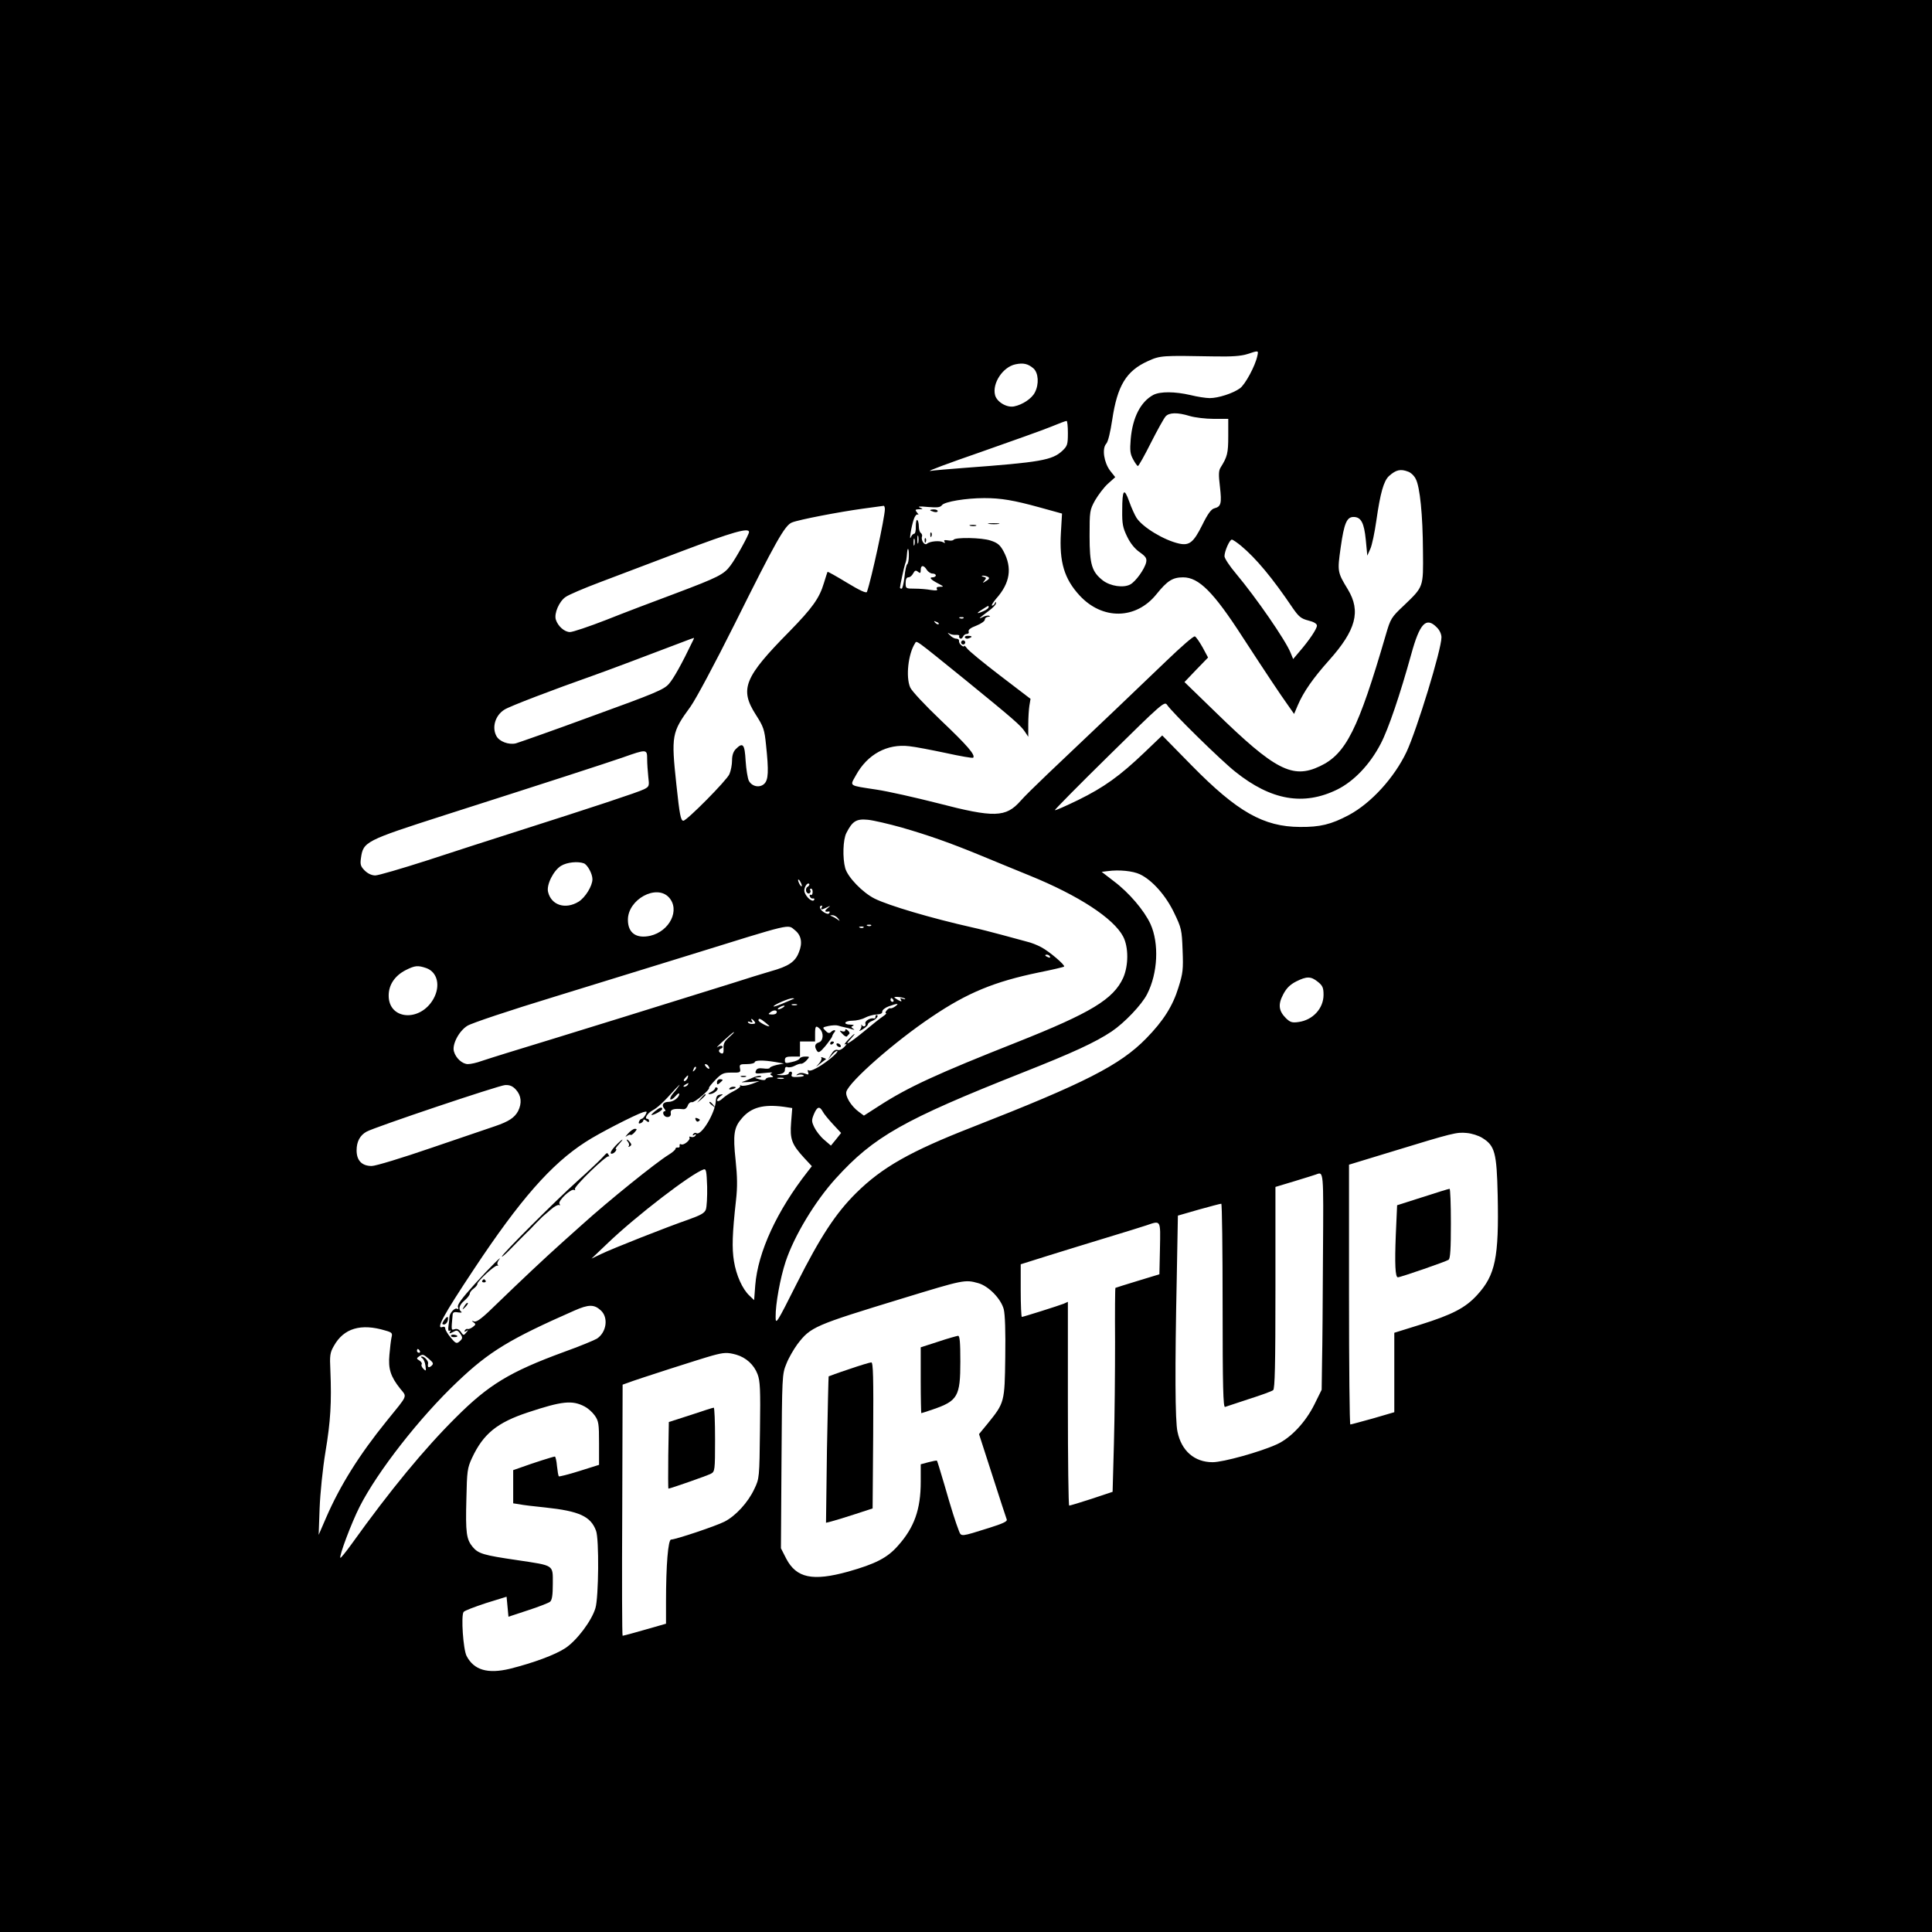 <?xml version="1.0" standalone="no"?>
<!DOCTYPE svg PUBLIC "-//W3C//DTD SVG 20010904//EN"
        "http://www.w3.org/TR/2001/REC-SVG-20010904/DTD/svg10.dtd">
<svg version="1.0" xmlns="http://www.w3.org/2000/svg"
     width="1024pt" height="1024pt" viewBox="0 0 1024 1024"
     preserveAspectRatio="xMidYMid meet">
    <g transform="translate(0,1024) scale(0.1,-0.1)"
       fill="#000000" stroke="none">
        <path d="M0 5120 l0 -5120 5120 0 5120 0 0 5120 0 5120 -5120 0 -5120 0 0
-5120z m6664 3233 c-11 -53 -65 -152 -92 -171 -37 -27 -115 -52 -160 -52 -20
0 -66 7 -102 16 -82 19 -160 20 -197 1 -67 -36 -110 -119 -120 -234 -5 -61 -3
-79 13 -108 10 -19 22 -35 25 -35 4 0 35 55 69 123 34 67 69 130 78 140 19 21
63 22 128 2 27 -8 84 -15 127 -15 l77 0 0 -92 c0 -90 -5 -109 -40 -165 -11
-17 -12 -38 -4 -103 10 -88 6 -105 -29 -114 -17 -4 -35 -28 -65 -89 -46 -92
-68 -110 -123 -98 -80 18 -192 86 -225 136 -9 14 -27 53 -39 87 -27 76 -37 64
-37 -47 -1 -71 3 -92 26 -139 17 -36 42 -66 67 -83 32 -23 38 -32 34 -53 -8
-36 -56 -103 -85 -118 -36 -19 -104 -9 -144 21 -59 46 -71 84 -71 237 0 131 1
137 29 188 17 29 47 69 68 88 l39 35 -27 34 c-33 44 -44 117 -21 143 10 10 22
61 32 127 27 181 74 259 189 311 66 30 74 30 351 25 94 -2 143 2 175 12 61 20
61 21 54 -10z m-1186 -66 c26 -24 30 -83 7 -127 -16 -32 -65 -65 -110 -74 -39
-8 -92 24 -101 60 -16 62 41 149 108 163 42 9 67 3 96 -22z m182 -343 c0 -60
-3 -68 -29 -93 -54 -50 -114 -61 -521 -91 -80 -6 -161 -13 -180 -16 -19 -2
100 42 265 99 165 58 334 118 375 135 41 17 78 31 83 31 4 1 7 -29 7 -65z
m1804 -204 c14 -5 32 -22 40 -39 22 -42 37 -190 38 -382 2 -194 4 -187 -102
-289 -66 -62 -70 -69 -95 -155 -146 -501 -211 -631 -349 -696 -145 -69 -238
-21 -552 285 l-166 161 62 65 63 65 -29 54 c-17 30 -35 56 -41 58 -7 3 -74
-56 -150 -129 -130 -125 -374 -358 -630 -600 -62 -59 -127 -123 -144 -143 -78
-88 -139 -90 -439 -12 -118 30 -264 63 -325 72 -150 23 -141 17 -109 75 61
112 166 169 283 155 31 -3 118 -20 194 -36 77 -17 141 -28 145 -25 13 14 -31
65 -171 198 -85 81 -156 157 -163 175 -24 56 -10 177 25 232 11 17 -9 31 268
-193 259 -211 293 -241 315 -274 l18 -27 0 65 c0 36 3 81 6 100 l6 36 -161
123 c-89 68 -168 133 -176 145 -8 11 -15 17 -15 12 0 -5 -7 -3 -15 4 -8 6 -13
17 -12 23 1 7 -6 12 -15 12 -10 0 -25 9 -35 20 -11 11 -12 14 -3 8 8 -6 25 -9
37 -8 12 1 20 -2 17 -6 -2 -4 0 -10 5 -13 5 -3 11 1 15 9 3 8 12 15 20 15 9 0
13 6 10 13 -3 9 11 20 41 31 25 10 45 24 45 32 0 8 8 14 18 15 9 0 12 3 5 5
-7 3 -22 0 -35 -7 -28 -14 -16 -3 35 35 20 15 37 32 36 39 0 9 -2 9 -6 0 -2
-7 -9 -13 -15 -13 -5 0 5 17 22 37 74 83 86 163 39 251 -18 33 -31 45 -69 57
-47 16 -187 18 -196 4 -2 -4 -16 -6 -30 -3 -18 3 -23 1 -18 -7 5 -8 3 -9 -7
-3 -17 10 -70 6 -86 -8 -13 -11 -33 19 -26 39 2 6 -1 14 -6 18 -6 3 -11 19
-11 35 0 16 -4 31 -8 34 -5 3 -8 -13 -8 -34 1 -22 -3 -39 -9 -39 -5 0 -13 -8
-17 -18 -11 -26 2 56 15 94 6 18 15 29 21 26 6 -4 5 1 -3 10 -12 15 -11 17 10
18 23 0 23 1 4 9 -13 6 2 7 43 3 50 -4 65 -3 75 10 14 18 127 37 224 37 88 0
155 -11 296 -50 l116 -32 -6 -102 c-9 -155 18 -244 99 -332 121 -131 299 -128
407 6 58 72 86 90 142 90 83 0 161 -78 314 -315 125 -192 201 -306 239 -359
l35 -50 20 47 c30 70 81 143 165 237 143 160 170 260 100 376 -56 92 -56 95
-38 223 18 127 32 161 68 161 40 0 56 -31 65 -121 l8 -84 16 36 c9 19 23 87
32 150 21 147 39 210 67 236 37 33 61 39 102 23z m-2774 -199 c0 -41 -71 -370
-95 -438 -3 -9 -39 8 -105 48 -56 34 -102 60 -104 58 -1 -2 -10 -29 -19 -59
-24 -81 -62 -133 -182 -256 -241 -244 -266 -306 -179 -442 41 -64 46 -79 54
-159 15 -141 13 -187 -10 -208 -24 -22 -65 -14 -81 17 -6 12 -14 59 -17 105
-5 89 -14 101 -52 63 -13 -13 -20 -33 -20 -60 0 -22 -6 -55 -14 -73 -13 -32
-226 -247 -244 -247 -14 0 -20 32 -37 191 -28 262 -25 277 75 414 29 41 128
226 235 440 216 434 265 522 303 536 37 15 251 56 375 73 56 8 105 14 110 15
4 1 7 -8 7 -18z m-720 -121 c0 -13 -69 -139 -98 -177 -35 -48 -66 -63 -291
-148 -113 -42 -279 -105 -369 -141 -90 -35 -176 -64 -191 -64 -29 0 -64 31
-75 66 -10 33 18 97 52 120 17 12 97 46 179 77 81 31 279 106 438 166 267 101
355 126 355 101z m897 -57 c-3 -10 -5 -2 -5 17 0 19 2 27 5 18 2 -10 2 -26 0
-35z m-20 -10 c-3 -10 -5 -4 -5 12 0 17 2 24 5 18 2 -7 2 -21 0 -30z m1731 -6
c80 -67 166 -170 274 -330 32 -46 44 -56 83 -66 29 -7 45 -17 45 -27 0 -17
-41 -78 -93 -138 l-33 -39 -14 34 c-26 65 -181 290 -290 420 -33 39 -60 80
-60 91 0 26 27 88 39 88 5 0 27 -15 49 -33z m-1761 -54 c0 -21 -4 -41 -9 -44
-4 -3 -11 -33 -14 -67 -4 -34 -11 -62 -15 -62 -5 0 -9 2 -9 5 0 10 22 111 27
125 6 15 8 26 11 63 3 32 10 17 9 -20z m95 -73 c7 -11 21 -20 30 -20 10 0 18
-4 18 -10 0 -5 -8 -10 -17 -10 -21 0 -9 -13 32 -34 28 -15 28 -16 7 -16 -15 0
-21 -4 -16 -12 5 -8 -4 -9 -32 -5 -21 4 -60 7 -86 7 -47 0 -48 1 -48 30 0 20
5 30 15 30 8 0 19 9 25 21 9 16 14 18 26 8 11 -9 14 -7 14 10 0 27 16 27 32 1z
m325 -38 c9 -5 6 -12 -10 -21 -20 -13 -21 -13 -9 2 11 13 10 16 -5 20 -12 3
-13 5 -3 6 8 0 20 -3 27 -7z m3 -160 c0 -5 -11 -14 -25 -20 -39 -18 -44 -14
-10 7 36 23 35 23 35 13z m-133 -58 c-3 -3 -12 -4 -19 -1 -8 3 -5 6 6 6 11 1
17 -2 13 -5z m-132 -32 c-3 -3 -11 0 -18 7 -9 10 -8 11 6 5 10 -3 15 -9 12
-12z m2640 -17 c15 -14 25 -36 25 -53 0 -65 -130 -489 -185 -607 -65 -137
-188 -272 -306 -335 -94 -50 -153 -64 -259 -63 -193 1 -332 80 -573 325 l-157
160 -93 -89 c-133 -127 -216 -186 -352 -253 -66 -32 -122 -57 -124 -54 -2 2
127 133 288 291 275 271 293 287 306 268 27 -41 288 -297 363 -356 189 -151
361 -181 539 -94 89 44 174 133 231 243 41 78 103 262 162 475 45 164 79 199
135 142z m-3943 -72 c-59 -123 -102 -200 -127 -228 -26 -30 -74 -50 -405 -170
-206 -76 -389 -140 -406 -145 -38 -9 -88 10 -103 39 -25 46 -6 110 43 140 28
18 259 106 466 179 74 26 286 106 475 178 33 13 61 23 63 23 1 1 -1 -7 -6 -16z
m-242 -625 c0 -24 3 -66 6 -95 6 -49 5 -52 -22 -66 -31 -16 -277 -97 -669
-222 -132 -42 -349 -112 -483 -156 -134 -43 -257 -79 -273 -79 -19 0 -40 10
-56 26 -21 21 -25 32 -20 65 12 88 22 93 442 228 563 180 852 274 945 306 127
45 130 45 130 -7z m1349 -364 c142 -41 256 -81 421 -149 63 -26 179 -74 258
-106 258 -105 444 -226 495 -323 29 -56 29 -153 0 -219 -52 -113 -170 -185
-563 -341 -422 -167 -577 -238 -730 -337 l-81 -52 -27 20 c-41 30 -73 83 -66
107 16 54 257 266 453 397 188 127 331 186 568 235 70 14 130 28 133 31 7 7
-79 81 -122 103 -20 11 -53 24 -75 29 -21 6 -81 22 -133 36 -52 14 -122 32
-155 39 -222 50 -444 116 -519 153 -64 32 -142 113 -156 161 -15 55 -12 152 6
187 32 63 53 76 114 70 30 -3 111 -22 179 -41z m-1684 -190 c19 -8 45 -55 45
-84 0 -36 -38 -97 -73 -119 -70 -43 -145 -19 -162 51 -10 38 29 115 69 139 31
19 89 25 121 13z m2947 -58 c65 -31 137 -112 181 -204 39 -81 41 -90 45 -198
4 -102 2 -122 -22 -198 -30 -98 -80 -177 -171 -270 -139 -142 -326 -237 -924
-471 -325 -127 -476 -212 -614 -349 -107 -106 -189 -231 -314 -479 -107 -213
-112 -220 -112 -177 -1 67 24 205 53 293 45 136 156 320 265 440 202 223 360
312 991 562 268 106 385 160 472 218 67 45 160 142 188 198 57 111 64 269 18
371 -33 72 -114 167 -194 227 l-65 50 33 4 c59 8 132 1 170 -17z m-1792 -61
c0 -5 -5 -3 -10 5 -5 8 -10 20 -10 25 0 6 5 3 10 -5 5 -8 10 -19 10 -25z m31
-5 c-8 -4 -11 -15 -8 -25 4 -9 11 -13 17 -10 6 4 8 11 5 16 -4 5 -2 9 4 9 5 0
9 -9 8 -19 0 -11 -5 -17 -10 -14 -5 3 -7 0 -5 -8 3 -8 11 -13 17 -11 7 1 9 -2
6 -8 -9 -14 -42 14 -51 42 -6 19 14 54 25 43 3 -3 -1 -10 -8 -15z m-736 -56
c61 -66 5 -180 -99 -204 -74 -16 -118 15 -118 85 0 108 151 190 217 119z m810
-54 c-8 -13 1 -13 28 1 21 10 21 10 3 -5 -18 -15 -15 -21 7 -17 5 1 6 -3 2 -9
-4 -6 -15 -4 -30 6 -21 14 -26 34 -9 34 3 0 2 -4 -1 -10z m86 -57 c12 -16 12
-17 -1 -7 -8 6 -22 14 -30 17 -13 5 -12 6 1 6 9 1 23 -7 30 -16z m176 -39 c-3
-3 -12 -4 -19 -1 -8 3 -5 6 6 6 11 1 17 -2 13 -5z m-404 -24 c34 -27 42 -68
21 -118 -19 -50 -55 -74 -149 -100 -39 -11 -128 -39 -200 -62 -126 -40 -1003
-312 -1195 -370 -52 -16 -115 -36 -139 -44 -24 -9 -56 -16 -71 -16 -29 0 -64
31 -74 67 -11 36 26 108 71 136 22 14 222 81 468 156 237 73 552 170 700 216
564 175 528 167 568 135z m364 14 c-3 -3 -12 -4 -19 -1 -8 3 -5 6 6 6 11 1 17
-2 13 -5z m988 -154 c3 -6 -1 -7 -9 -4 -18 7 -21 14 -7 14 6 0 13 -4 16 -10z
m-3306 -61 c60 -21 77 -95 38 -164 -70 -123 -237 -111 -237 18 0 57 32 105 90
135 50 25 64 26 109 11z m4726 -73 c25 -20 30 -31 30 -69 0 -72 -57 -134 -133
-144 -34 -5 -44 -1 -66 20 -39 39 -43 73 -15 126 17 33 36 52 69 69 56 28 78
28 115 -2z m-2189 -89 c5 -4 0 -5 -10 -1 -14 5 -17 4 -11 -5 6 -10 3 -11 -14
-2 -11 7 -21 13 -21 14 0 7 49 1 56 -6z m-596 -4 c-8 -3 -34 -14 -57 -24 -24
-10 -43 -16 -43 -13 0 8 83 44 100 43 13 -1 13 -1 0 -6z m535 -3 c3 -5 1 -10
-4 -10 -6 0 -11 5 -11 10 0 6 2 10 4 10 3 0 8 -4 11 -10z m-512 -27 c-7 -2
-19 -2 -25 0 -7 3 -2 5 12 5 14 0 19 -2 13 -5z m522 -7 c-11 -8 -23 -12 -26
-10 -4 2 -12 -3 -19 -11 -7 -8 -9 -15 -4 -15 5 0 -3 -8 -16 -17 -14 -9 -59
-45 -101 -80 -79 -65 -111 -82 -69 -38 13 14 21 25 19 25 -3 0 -18 -14 -35
-32 -16 -17 -22 -27 -14 -23 10 5 8 0 -4 -13 -12 -13 -26 -20 -36 -17 -12 4
-23 -4 -34 -22 l-17 -28 20 23 c10 12 23 22 27 22 14 0 -30 -41 -83 -76 -29
-19 -58 -32 -65 -28 -7 5 -9 2 -5 -9 5 -13 2 -15 -17 -7 -14 5 -28 4 -37 -2
-12 -8 -11 -9 2 -5 9 3 21 2 28 -2 6 -4 -6 -8 -28 -9 -32 -2 -39 1 -35 13 4 8
1 15 -5 15 -6 0 -11 -4 -11 -10 0 -5 -17 -9 -37 -9 -31 2 -33 3 -10 6 18 3 27
10 27 23 0 13 5 17 14 14 8 -3 25 0 38 7 13 7 28 12 34 11 6 -1 19 7 29 18 18
20 17 20 -8 20 -14 0 -27 -5 -29 -11 -2 -5 -20 -14 -41 -18 -33 -8 -37 -7 -37
10 0 15 7 19 40 19 l40 0 0 40 0 40 40 0 40 0 0 40 c0 43 4 47 26 26 21 -22
18 -63 -6 -71 -22 -7 -25 -22 -10 -45 8 -12 16 -8 44 25 18 22 34 45 36 50 1
6 6 16 12 23 13 15 -4 16 -19 1 -7 -7 -16 -5 -28 8 -17 17 -17 18 16 25 19 4
42 5 51 2 9 -3 25 -7 35 -9 10 -2 27 -6 38 -10 15 -5 16 -4 6 3 -11 8 -11 10
0 15 8 3 2 6 -13 6 -43 1 -33 21 10 21 20 0 51 7 67 16 17 9 44 16 61 17 21 1
31 6 30 15 -1 8 15 21 34 28 47 17 58 17 35 0z m-595 -6 c-8 -5 -19 -10 -25
-10 -5 0 -3 5 5 10 8 5 20 10 25 10 6 0 3 -5 -5 -10z m-35 -30 c-3 -5 -15 -8
-26 -7 -19 1 -19 2 -3 14 18 13 38 8 29 -7z m-117 -43 c8 -10 6 -13 -8 -14
-11 -1 -22 2 -25 8 -4 5 2 6 11 2 12 -4 15 -3 10 5 -10 16 -1 15 12 -1z m59
-7 c14 -11 23 -20 20 -20 -14 0 -57 24 -57 32 0 13 10 10 37 -12z m-193 -78
c-24 -21 -31 -34 -29 -59 1 -22 -2 -30 -12 -26 -16 6 -17 20 0 26 6 2 9 8 5
12 -4 4 -16 2 -25 -5 -10 -7 4 9 32 34 27 25 52 46 55 46 3 -1 -9 -13 -26 -28z
m246 -131 l45 -8 -37 -7 c-21 -5 -38 -12 -38 -16 0 -4 -15 -6 -34 -3 -25 3
-35 0 -40 -13 -6 -15 0 -16 46 -11 29 3 47 4 39 0 -11 -5 -11 -7 0 -14 10 -6
8 -9 -8 -9 -12 0 -23 -4 -25 -10 -2 -6 -14 -6 -33 -1 -29 9 -29 9 -5 11 14 1
19 4 12 7 -7 3 -27 -2 -45 -10 -18 -8 -41 -18 -52 -21 -11 -3 5 -3 35 -1 l55
5 -40 -15 c-22 -8 -47 -12 -55 -9 -8 3 -11 2 -7 -2 3 -4 -11 -15 -32 -26 -21
-10 -48 -28 -60 -39 -12 -12 -25 -18 -29 -14 -4 4 2 13 13 22 20 15 20 15 0
11 -14 -2 -20 -12 -21 -33 -3 -63 -77 -187 -103 -171 -5 4 -13 1 -17 -5 -5 -8
-3 -9 6 -4 9 6 11 4 6 -4 -5 -7 -15 -10 -23 -7 -8 3 -12 2 -9 -3 8 -12 -31
-44 -44 -36 -6 3 -9 1 -8 -7 2 -7 -3 -12 -9 -10 -7 1 -13 -2 -13 -7 0 -5 -17
-20 -37 -32 -68 -42 -321 -246 -458 -370 -22 -20 -69 -62 -105 -94 -96 -86
-221 -204 -342 -321 -80 -79 -111 -103 -125 -98 -15 5 -15 4 -3 -5 13 -9 12
-12 -5 -25 -11 -8 -23 -12 -27 -10 -4 2 -10 -1 -14 -7 -5 -8 -3 -9 7 -4 12 8
12 6 0 -8 -13 -16 -15 -16 -28 3 -10 14 -21 19 -33 15 -19 -6 -19 -8 -11 77 1
12 8 16 29 12 15 -2 23 -1 17 3 -18 14 -11 37 18 61 15 13 27 29 27 36 0 6 9
18 20 26 11 8 20 19 20 25 0 15 93 100 105 97 6 -2 7 0 3 4 -4 4 -2 14 4 23
32 41 -44 -34 -128 -127 -65 -72 -91 -107 -87 -119 4 -10 2 -14 -4 -10 -12 8
-40 -22 -41 -43 0 -8 -2 -30 -5 -47 -3 -21 -1 -30 6 -26 6 4 7 1 2 -6 -6 -10
-3 -11 16 -1 19 11 24 10 36 -6 17 -23 16 -29 -3 -45 -14 -12 -20 -9 -45 21
-16 19 -29 41 -29 48 0 8 -6 12 -14 9 -38 -15 -1 55 167 308 242 365 408 555
590 672 68 45 262 144 305 158 22 6 23 5 13 -14 -7 -12 -16 -21 -20 -21 -5 0
-11 -7 -14 -14 -4 -10 -1 -13 9 -9 7 3 14 10 14 15 0 6 6 5 15 -2 10 -9 15 -9
15 -1 0 6 -4 11 -10 11 -17 0 2 31 29 45 25 13 59 44 122 115 18 19 26 26 18
15 -7 -11 -22 -30 -33 -42 -11 -13 -16 -26 -13 -30 4 -3 16 4 27 17 11 13 20
18 20 12 0 -19 -31 -42 -55 -42 -29 0 -41 -16 -25 -35 8 -10 9 -15 2 -15 -6 0
-9 -7 -6 -15 9 -24 44 -19 39 5 -4 20 15 26 67 21 9 -1 19 7 23 19 4 12 14 20
22 18 14 -3 96 66 91 76 -2 3 14 22 34 43 33 34 43 38 86 38 45 -1 48 1 44 22
-4 21 -1 23 37 23 22 0 41 5 41 10 0 11 45 12 110 1z m-355 -22 c11 -16 1 -19
-13 -3 -7 8 -8 14 -3 14 5 0 13 -5 16 -11z m-74 -22 c-10 -9 -11 -8 -5 6 3 10
9 15 12 12 3 -3 0 -11 -7 -18z m-37 -42 c-4 -8 -11 -15 -16 -15 -6 0 -5 6 2
15 7 8 14 15 16 15 2 0 1 -7 -2 -15z m509 -2 c-7 -2 -21 -2 -30 0 -10 3 -4 5
12 5 17 0 24 -2 18 -5z m-508 -33 c-3 -5 -12 -10 -18 -10 -7 0 -6 4 3 10 19
12 23 12 15 0z m-910 -26 c28 -31 32 -71 11 -113 -19 -35 -49 -55 -122 -80
-33 -11 -185 -63 -338 -115 -154 -53 -295 -96 -316 -96 -52 0 -80 29 -80 83 0
46 18 80 53 99 43 24 703 246 735 247 24 1 40 -6 57 -25z m1418 -90 l46 -7 -6
-76 c-7 -89 3 -116 69 -188 l41 -44 -21 -27 c-164 -209 -265 -428 -279 -604
l-6 -79 -24 23 c-38 35 -71 109 -83 184 -11 69 -9 143 11 323 8 70 7 124 -2
210 -15 139 -9 176 34 225 49 57 114 74 220 60z m208 -26 c6 -12 31 -42 55
-68 l42 -45 -27 -34 -27 -33 -36 31 c-20 17 -43 47 -52 66 -15 31 -15 38 -2
70 17 40 30 44 47 13z m3495 -139 c67 -41 77 -78 82 -304 7 -331 -12 -423
-109 -529 -62 -68 -132 -104 -301 -157 l-138 -43 0 -211 0 -210 -113 -33 c-62
-17 -116 -32 -120 -32 -4 0 -7 310 -7 689 l0 688 223 68 c330 101 347 105 400
100 27 -2 64 -14 83 -26z m-4115 -380 c-7 -19 -28 -30 -92 -53 -113 -39 -402
-153 -464 -183 l-50 -24 85 81 c151 145 444 370 510 392 13 4 15 -11 18 -92 1
-53 -2 -108 -7 -121z m3271 -236 c-1 -236 -3 -494 -5 -574 l-2 -145 -38 -77
c-47 -95 -125 -178 -199 -212 -90 -41 -285 -95 -341 -95 -96 0 -165 60 -186
161 -13 57 -14 338 -4 816 l6 330 111 32 c61 17 114 31 119 31 4 0 7 -243 7
-541 0 -429 3 -540 13 -536 6 2 64 21 127 42 63 20 121 41 128 47 9 8 12 129
12 544 l0 533 103 31 c56 17 107 33 112 35 41 15 40 27 37 -422z m-864 30 l-3
-137 -115 -35 c-63 -19 -116 -36 -118 -37 -2 -1 -3 -130 -2 -286 0 -155 -2
-398 -6 -539 l-7 -256 -111 -37 c-61 -20 -115 -36 -119 -36 -4 0 -7 243 -7
540 l0 540 -22 -10 c-28 -11 -215 -70 -222 -70 -3 0 -6 63 -6 140 l0 139 143
45 c78 24 219 68 312 96 94 28 188 58 210 65 79 27 76 32 73 -122z m-963 -184
c54 -15 120 -82 135 -138 7 -29 10 -115 8 -255 -3 -238 -4 -241 -93 -351 l-46
-56 71 -220 c39 -121 73 -226 76 -233 4 -10 -23 -22 -93 -44 -153 -48 -148
-48 -161 -15 -17 44 -39 112 -77 245 -20 67 -37 124 -39 126 -2 2 -22 -2 -45
-8 l-41 -11 0 -92 c0 -147 -34 -243 -121 -340 -56 -64 -119 -96 -264 -137
-188 -52 -274 -34 -328 69 l-28 55 3 460 c3 454 3 462 26 518 12 31 39 77 58
103 71 93 89 100 560 244 321 98 328 100 399 80z m-2001 -144 c42 -38 31 -116
-20 -150 -13 -8 -92 -41 -176 -71 -286 -105 -398 -173 -572 -347 -167 -166
-347 -384 -552 -670 -31 -43 -58 -76 -60 -74 -8 8 58 184 102 271 95 187 319
474 519 663 168 160 277 226 620 377 75 33 104 33 139 1z m-1142 -107 c36 -10
39 -14 33 -37 -3 -14 -8 -55 -11 -91 -7 -75 6 -116 57 -180 37 -46 44 -29 -72
-172 -145 -179 -247 -342 -321 -513 l-39 -90 5 140 c3 79 16 209 31 300 27
161 33 262 26 431 -4 80 -2 95 19 131 52 93 143 120 272 81z m183 -108 c3 -5
1 -10 -4 -10 -6 0 -11 5 -11 10 0 6 2 10 4 10 3 0 8 -4 11 -10z m1677 -20 c52
-15 94 -53 113 -103 14 -36 16 -81 13 -297 -3 -252 -3 -256 -30 -312 -33 -71
-99 -143 -158 -173 -47 -24 -260 -95 -283 -95 -16 0 -27 -135 -27 -330 l0
-116 -112 -32 c-62 -18 -115 -32 -118 -32 -3 0 -4 299 -2 665 l2 666 28 10
c43 17 392 129 447 144 62 17 80 18 127 5z m-1628 -23 c24 -21 25 -25 12 -37
-15 -12 -21 -7 -17 14 2 12 -19 36 -33 36 -7 0 -6 -3 2 -9 7 -4 15 -22 17 -40
4 -28 3 -30 -11 -16 -8 8 -13 19 -9 24 3 6 -3 14 -12 20 -16 9 -16 12 -3 21
21 14 23 13 54 -13z m825 -252 c16 -8 40 -29 53 -47 21 -30 23 -44 23 -148 l0
-114 -105 -33 c-57 -18 -106 -30 -108 -28 -3 3 -7 27 -10 55 -2 27 -8 50 -11
50 -8 0 -115 -34 -178 -57 l-43 -15 0 -88 0 -88 33 -5 c17 -4 79 -11 137 -17
180 -19 241 -47 269 -123 17 -43 14 -354 -3 -410 -20 -68 -99 -172 -159 -212
-54 -36 -171 -79 -295 -110 -117 -28 -190 -7 -229 68 -18 35 -30 213 -16 233
4 7 58 27 118 47 l110 34 5 -53 5 -53 103 34 c56 18 109 39 117 45 11 9 15 35
15 96 0 102 10 95 -189 125 -178 26 -205 34 -235 69 -34 41 -39 74 -34 257 3
146 5 162 30 216 60 128 133 187 296 241 181 60 235 66 301 31z"/>
        <path d="M4930 7536 c0 -2 9 -6 20 -9 11 -3 20 -1 20 4 0 5 -9 9 -20 9 -11 0
-20 -2 -20 -4z"/>
        <path d="M5243 7463 c15 -2 37 -2 50 0 12 2 0 4 -28 4 -27 0 -38 -2 -22 -4z"/>
        <path d="M5143 7453 c9 -2 23 -2 30 0 6 3 -1 5 -18 5 -16 0 -22 -2 -12 -5z"/>
        <path d="M4931 7404 c0 -11 3 -14 6 -6 3 7 2 16 -1 19 -3 4 -6 -2 -5 -13z"/>
        <path d="M4901 7374 c0 -11 3 -14 6 -6 3 7 2 16 -1 19 -3 4 -6 -2 -5 -13z"/>
        <path d="M5115 6860 c3 -5 12 -7 20 -3 21 7 19 13 -6 13 -11 0 -18 -4 -14 -10z"/>
        <path d="M5096 6841 c-4 -5 -2 -12 3 -15 5 -4 12 -2 15 3 4 5 2 12 -3 15 -5 4
-12 2 -15 -3z"/>
        <path d="M4640 4850 c0 -5 -3 -9 -7 -8 -20 5 -52 -14 -46 -28 5 -14 -12 -20
-20 -6 -2 4 -3 2 -1 -4 1 -6 -3 -17 -9 -24 -7 -7 0 -5 16 5 15 9 27 21 27 26
0 5 11 14 25 19 21 8 36 30 20 30 -3 0 -5 -4 -5 -10z"/>
        <path d="M4480 4779 c0 -6 -7 -8 -17 -5 -15 6 -15 4 2 -14 10 -11 21 -17 24
-13 3 4 9 10 12 13 4 3 1 11 -7 18 -10 9 -14 9 -14 1z"/>
        <path d="M4400 4709 c0 -5 5 -7 10 -4 6 3 10 8 10 11 0 2 -4 4 -10 4 -5 0 -10
-5 -10 -11z"/>
        <path d="M4435 4700 c3 -5 11 -10 16 -10 6 0 7 5 4 10 -3 6 -11 10 -16 10 -6
0 -7 -4 -4 -10z"/>
        <path d="M4353 4634 c4 -4 -1 -17 -10 -28 l-18 -21 25 20 c14 11 26 20 28 21
2 1 -5 5 -15 8 -9 4 -14 4 -10 0z"/>
        <path d="M3928 4533 c6 -2 18 -2 25 0 6 3 1 5 -13 5 -14 0 -19 -2 -12 -5z"/>
        <path d="M3800 4504 c0 -14 3 -14 15 -4 8 7 15 14 15 16 0 2 -7 4 -15 4 -8 0
-15 -7 -15 -16z"/>
        <path d="M3790 4472 c0 -5 -10 -14 -22 -20 -14 -6 -17 -11 -8 -11 22 -1 54 26
41 34 -6 3 -11 2 -11 -3z"/>
        <path d="M3866 4471 c-4 -5 3 -7 14 -4 23 6 26 13 6 13 -8 0 -17 -4 -20 -9z"/>
        <path d="M3714 4418 l-19 -23 23 19 c12 11 22 21 22 23 0 8 -8 2 -26 -19z"/>
        <path d="M3760 4396 c0 -2 8 -10 18 -17 15 -13 16 -12 3 4 -13 16 -21 21 -21
13z"/>
        <path d="M3471 4350 c-13 -11 -21 -20 -18 -20 14 0 57 24 57 32 0 13 -13 9
-39 -12z"/>
        <path d="M3687 4305 c3 -8 9 -12 14 -9 12 7 11 11 -5 17 -10 4 -13 1 -9 -8z"/>
        <path d="M3328 4231 c-13 -14 -16 -20 -7 -13 9 6 18 10 21 7 3 -3 12 3 21 13
14 16 15 19 2 19 -8 0 -25 -12 -37 -26z"/>
        <path d="M3261 4166 c-18 -19 -28 -36 -23 -40 5 -3 15 1 22 9 7 8 9 15 4 15
-4 0 3 11 16 25 13 14 21 25 19 25 -3 0 -20 -15 -38 -34z"/>
        <path d="M3329 4187 c6 -8 7 -18 3 -22 -4 -5 -1 -5 6 -1 10 6 10 11 1 22 -6 8
-14 14 -16 14 -3 0 0 -6 6 -13z"/>
        <path d="M3190 4102 c-14 -15 -72 -70 -130 -122 -123 -111 -400 -388 -400
-400 0 -4 21 14 48 42 26 27 60 61 75 76 16 15 41 40 55 56 15 15 32 32 37 37
6 5 25 22 44 38 19 17 39 27 44 24 6 -4 7 -1 2 7 -9 15 63 83 78 73 6 -3 7 -1
4 4 -8 12 169 183 179 174 4 -3 4 0 0 7 -9 15 -6 16 -36 -16z"/>
        <path d="M2556 3452 c-3 -5 1 -9 9 -9 8 0 12 4 9 9 -3 4 -7 8 -9 8 -2 0 -6 -4
-9 -8z"/>
        <path d="M2461 3317 c-13 -21 -12 -21 5 -5 10 10 16 20 13 22 -3 3 -11 -5 -18
-17z"/>
        <path d="M2352 3240 c-10 -16 -10 -20 2 -20 7 0 16 9 19 20 3 11 2 20 -2 20
-3 0 -12 -9 -19 -20z"/>
        <path d="M2390 3160 c0 -5 9 -8 20 -7 21 1 18 10 -5 13 -8 1 -15 -2 -15 -6z"/>
        <path d="M7540 3895 l-135 -43 -7 -158 c-6 -153 -3 -224 11 -224 14 0 257 84
269 93 9 7 12 58 12 193 0 101 -3 184 -7 183 -5 0 -69 -20 -143 -44z"/>
        <path d="M4973 3129 l-93 -30 0 -174 c0 -96 2 -175 3 -175 2 0 30 9 62 20 131
45 145 69 145 253 0 103 -3 137 -12 137 -7 -1 -55 -14 -105 -31z"/>
        <path d="M4500 2983 c-58 -19 -106 -37 -108 -38 -1 -1 -5 -176 -9 -389 l-5
-387 28 7 c16 4 72 21 124 38 l95 31 3 388 c2 306 0 387 -10 386 -7 0 -60 -16
-118 -36z"/>
        <path d="M3660 2740 l-115 -37 -3 -177 c-1 -97 -1 -176 1 -176 9 0 207 69 225
79 21 11 22 18 22 181 0 94 -3 170 -7 169 -5 0 -60 -18 -123 -39z"/>
    </g>
</svg>
